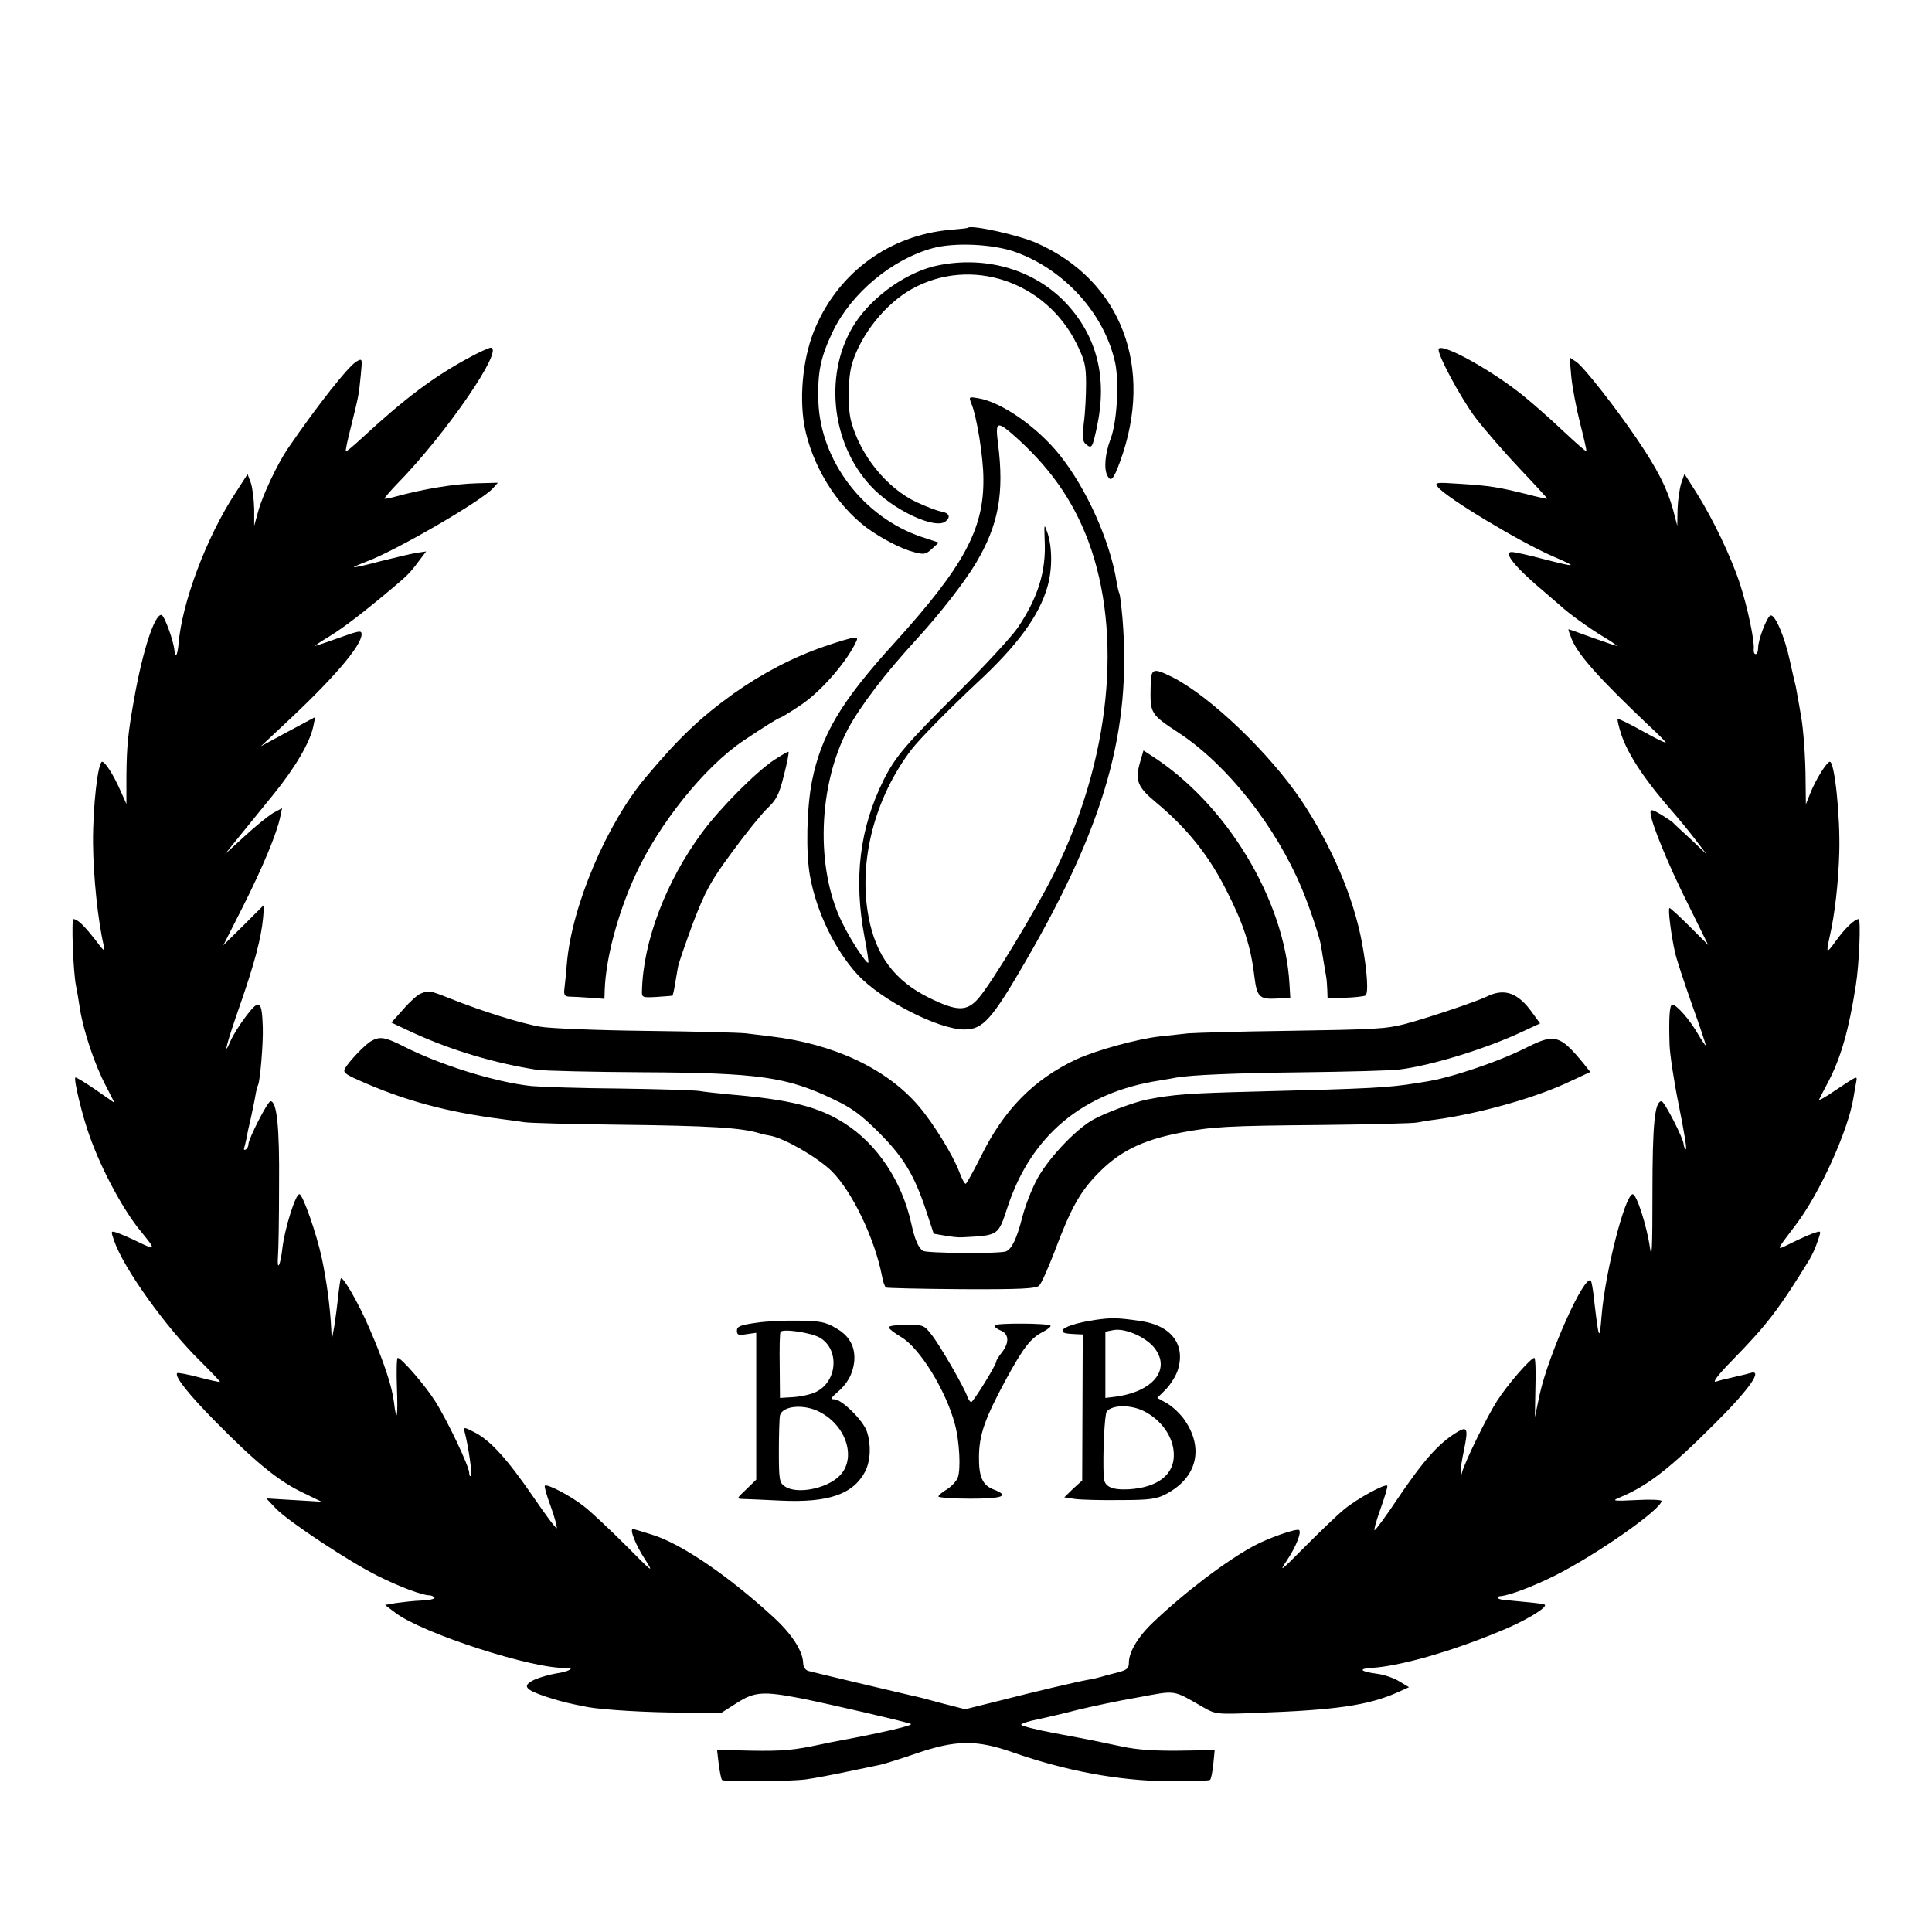 <?xml version="1.0" standalone="no"?>
<!DOCTYPE svg PUBLIC "-//W3C//DTD SVG 20010904//EN"
 "http://www.w3.org/TR/2001/REC-SVG-20010904/DTD/svg10.dtd">
<svg version="1.0" xmlns="http://www.w3.org/2000/svg"
 width="700pt" height="700pt" viewBox="0 0 700 700"
 preserveAspectRatio="xMidYMid meet">
<g transform="translate(0,700) scale(0.1,-0.1)"
fill="#000000" stroke="none">
<path d="M3507 6175 c-1 -2 -31 -5 -67 -8 -216 -20 -397 -151 -484 -350 -45
-101 -61 -245 -42 -357 26 -142 114 -288 226 -372 52 -38 124 -76 170 -88 38
-10 44 -9 66 11 l25 23 -63 21 c-210 71 -366 276 -373 492 -3 105 8 159 53
253 67 138 214 261 362 301 78 21 215 15 296 -13 181 -64 327 -226 365 -405
14 -72 6 -212 -17 -273 -20 -53 -25 -108 -12 -133 13 -25 22 -15 46 50 125
341 5 656 -301 792 -64 29 -236 67 -250 56z"/>
<path d="M3401 6039 c-109 -21 -235 -108 -301 -207 -116 -175 -92 -435 55
-593 79 -86 234 -159 271 -128 20 16 13 31 -17 36 -13 2 -52 17 -87 33 -109
51 -205 170 -238 293 -14 53 -12 161 4 212 33 106 121 215 216 268 214 119
485 28 597 -199 29 -59 34 -79 34 -144 0 -41 -3 -105 -8 -141 -6 -54 -5 -69 8
-79 21 -17 23 -13 40 66 37 175 0 324 -111 444 -113 121 -287 174 -463 139z"/>
<path d="M1705 5707 c-133 -71 -238 -150 -399 -299 -28 -26 -52 -45 -53 -44
-2 2 6 41 18 87 28 114 29 115 36 188 6 62 6 63 -14 52 -29 -15 -143 -160
-250 -316 -37 -54 -92 -170 -107 -226 l-15 -54 0 61 c-1 34 -6 76 -12 94 l-12
32 -44 -68 c-105 -160 -194 -398 -206 -546 -4 -43 -12 -57 -15 -25 -3 36 -37
128 -47 129 -25 3 -68 -129 -99 -304 -22 -123 -27 -169 -28 -280 l0 -101 -22
49 c-24 55 -55 104 -66 104 -15 0 -34 -161 -33 -295 1 -122 18 -283 39 -372 6
-24 1 -21 -31 22 -40 51 -63 74 -79 75 -8 0 -1 -189 9 -240 3 -14 10 -53 15
-88 14 -83 54 -202 94 -277 l31 -61 -69 48 c-38 26 -71 46 -73 44 -7 -6 26
-143 53 -216 43 -120 121 -265 183 -340 56 -68 56 -71 -6 -41 -32 16 -68 31
-80 35 -22 7 -22 6 -9 -31 35 -100 187 -312 310 -433 41 -41 74 -75 73 -77 -2
-1 -36 6 -77 17 -41 11 -76 17 -78 15 -11 -11 41 -77 140 -177 145 -147 226
-213 313 -255 l70 -34 -100 6 -100 6 35 -37 c44 -46 266 -193 369 -244 78 -39
161 -70 186 -70 7 0 16 -4 19 -8 3 -5 -18 -10 -47 -11 -29 -1 -70 -6 -92 -9
l-40 -7 37 -28 c98 -75 503 -206 620 -200 35 1 7 -14 -36 -20 -24 -4 -60 -14
-80 -23 -46 -22 -35 -36 47 -63 57 -18 75 -22 146 -36 55 -10 216 -20 346 -20
l140 0 55 35 c64 41 96 43 235 16 103 -21 373 -83 395 -92 12 -5 -100 -31
-255 -60 -16 -3 -48 -9 -70 -14 -98 -21 -137 -25 -254 -23 l-123 3 6 -52 c4
-29 9 -54 12 -57 7 -8 242 -6 304 2 30 4 98 17 150 28 52 11 106 22 120 25 14
3 72 21 130 41 143 49 218 50 349 4 194 -68 384 -103 568 -105 78 0 144 2 147
5 4 3 9 29 12 57 l5 51 -128 -2 c-89 -1 -152 3 -208 15 -44 9 -91 19 -105 22
-14 3 -78 15 -142 27 -65 12 -118 26 -118 30 0 4 26 13 58 19 31 7 98 22 147
35 50 12 147 33 218 45 141 26 124 29 237 -36 44 -25 47 -26 195 -20 284 10
402 27 508 74 l42 19 -35 21 c-19 12 -56 25 -83 28 -59 8 -67 18 -17 21 101 6
285 58 463 132 90 36 175 87 164 97 -2 2 -35 7 -73 10 -38 4 -74 7 -81 8 -20
3 -23 12 -5 13 32 3 117 35 197 75 151 76 385 240 385 270 0 4 -42 6 -92 3
-81 -4 -89 -3 -63 8 103 42 184 105 347 268 128 127 178 200 129 184 -11 -3
-29 -8 -40 -10 -12 -3 -30 -7 -42 -10 -11 -2 -30 -7 -42 -11 -14 -4 8 25 58
76 126 129 168 183 279 363 10 16 24 46 31 68 14 40 14 40 -8 33 -12 -3 -48
-19 -81 -35 -65 -32 -65 -37 11 64 86 113 188 338 208 457 4 25 9 53 11 63 3
20 4 20 -80 -36 -32 -22 -57 -36 -55 -31 2 5 17 34 33 64 46 88 75 189 100
350 12 74 19 240 10 240 -15 -1 -49 -33 -82 -79 -35 -48 -36 -47 -23 14 19 82
32 198 35 305 4 133 -17 330 -34 330 -11 0 -51 -64 -71 -114 l-16 -40 -1 84
c0 79 -8 193 -17 238 -2 11 -6 37 -10 58 -4 22 -8 44 -9 49 -2 6 -11 46 -21
91 -19 88 -54 169 -70 164 -13 -4 -45 -88 -45 -117 0 -13 -4 -23 -9 -23 -5 0
-8 8 -7 17 4 28 -22 152 -50 238 -32 98 -99 237 -157 329 l-44 69 -12 -35 c-6
-20 -12 -62 -13 -94 l-1 -59 -16 61 c-21 75 -56 144 -127 249 -80 118 -196
266 -223 284 l-24 16 6 -70 c4 -39 18 -114 32 -169 14 -54 24 -100 23 -101 -2
-2 -39 31 -83 72 -44 42 -110 100 -147 130 -110 89 -287 188 -305 170 -11 -11
77 -176 134 -252 34 -44 106 -127 161 -185 55 -58 99 -106 98 -107 -1 -1 -35
6 -76 17 -102 25 -130 30 -240 37 -89 6 -94 5 -80 -12 33 -40 295 -198 417
-251 93 -40 88 -41 -37 -9 -52 14 -103 25 -113 25 -33 0 16 -59 119 -145 26
-22 52 -45 58 -50 29 -27 101 -79 152 -110 32 -19 55 -35 51 -35 -3 0 -43 14
-89 30 -45 17 -83 30 -85 30 -2 0 4 -16 12 -37 24 -57 99 -141 278 -311 31
-28 58 -56 62 -61 3 -6 -34 12 -82 39 -48 27 -89 47 -92 45 -2 -2 4 -28 13
-56 26 -77 90 -172 198 -294 14 -16 46 -55 69 -85 l42 -55 -58 55 c-33 30 -62
57 -65 61 -3 3 -22 15 -42 28 -31 18 -38 20 -38 7 0 -32 63 -187 135 -330 l74
-150 -67 67 c-37 37 -70 67 -73 67 -7 0 6 -100 20 -162 6 -26 34 -110 61 -187
28 -77 50 -143 50 -148 0 -4 -13 15 -29 42 -29 51 -77 105 -92 105 -10 0 -13
-46 -10 -145 1 -34 16 -134 34 -222 18 -89 30 -160 25 -157 -4 3 -8 11 -8 18
0 20 -70 156 -80 156 -25 0 -33 -84 -33 -335 0 -196 -2 -244 -9 -196 -11 78
-49 197 -63 194 -28 -4 -99 -282 -112 -438 -8 -98 -10 -93 -28 60 -3 33 -9 62
-11 65 -24 23 -152 -264 -185 -410 l-18 -85 2 108 c2 59 0 107 -4 107 -13 0
-99 -99 -135 -156 -38 -59 -117 -222 -127 -259 l-5 -20 0 20 c-1 11 5 47 12
80 16 79 13 89 -25 66 -67 -41 -121 -101 -220 -248 -37 -56 -73 -104 -78 -107
-5 -4 4 30 20 75 16 45 28 84 25 86 -8 8 -109 -47 -155 -85 -25 -20 -89 -82
-144 -137 -87 -88 -95 -94 -64 -48 32 48 53 100 44 109 -7 8 -111 -28 -166
-58 -98 -53 -249 -167 -364 -277 -54 -51 -87 -107 -87 -145 0 -21 -7 -27 -42
-36 -24 -6 -51 -13 -60 -16 -10 -3 -30 -8 -45 -10 -44 -8 -189 -42 -322 -76
l-124 -31 -86 22 c-47 13 -93 25 -101 26 -70 16 -369 87 -382 91 -10 3 -18 15
-18 27 -1 44 -39 104 -106 166 -164 151 -337 269 -443 301 -35 11 -65 20 -68
20 -13 0 11 -60 44 -110 33 -52 29 -49 -68 49 -57 57 -126 122 -153 143 -48
38 -134 83 -142 75 -3 -2 7 -37 22 -77 14 -39 23 -74 21 -77 -3 -2 -41 49 -86
115 -93 135 -155 204 -213 233 -37 19 -39 19 -35 2 13 -48 29 -155 23 -160 -3
-4 -6 1 -6 10 0 24 -80 192 -124 261 -36 57 -122 156 -135 156 -4 0 -5 -48 -3
-107 4 -110 -1 -134 -11 -52 -7 57 -37 147 -90 269 -37 86 -94 186 -102 178
-2 -2 -6 -31 -10 -64 -3 -34 -10 -84 -14 -110 l-9 -49 -2 40 c-4 82 -17 175
-34 256 -19 89 -69 231 -81 232 -14 3 -54 -126 -62 -196 -7 -63 -20 -87 -16
-29 2 21 4 136 4 257 2 212 -8 305 -31 305 -10 0 -80 -136 -80 -156 0 -7 -4
-16 -10 -19 -5 -3 -8 0 -5 7 2 7 6 24 9 38 2 14 9 45 15 70 5 25 13 60 16 79
3 19 8 37 10 40 7 13 19 149 17 209 -3 98 -12 104 -60 41 -23 -30 -48 -70 -56
-89 -31 -71 -14 -7 33 127 53 152 77 243 84 316 l4 49 -74 -74 -74 -73 71 140
c72 143 122 263 135 324 l7 33 -33 -18 c-18 -11 -64 -48 -103 -84 l-71 -65 50
62 c28 34 84 103 126 155 78 96 132 188 144 246 l7 34 -99 -53 -98 -53 80 75
c181 168 285 289 285 331 0 15 -9 13 -82 -13 -44 -16 -83 -29 -86 -29 -3 0 21
16 54 36 49 30 121 85 229 176 49 41 63 55 90 92 l29 38 -34 -5 c-19 -3 -78
-17 -130 -30 -52 -14 -96 -24 -98 -22 -1 1 19 10 45 20 104 38 416 219 458
265 l19 21 -74 -2 c-85 -2 -197 -21 -296 -48 -21 -6 -39 -9 -41 -8 -1 2 19 26
45 53 178 181 393 495 339 494 -7 -1 -39 -15 -72 -33z"/>
<path d="M3519 5539 c20 -47 44 -196 44 -274 2 -183 -72 -318 -322 -594 -194
-213 -265 -333 -299 -501 -19 -96 -23 -260 -7 -345 23 -128 90 -267 172 -356
86 -93 293 -199 387 -199 68 0 100 37 223 249 287 496 383 836 350 1240 -4 46
-9 86 -11 90 -2 3 -7 22 -10 41 -24 151 -110 341 -207 462 -83 103 -211 191
-294 205 -35 6 -35 5 -26 -18z m148 -111 c134 -117 219 -237 276 -388 126
-338 80 -793 -123 -1203 -66 -133 -226 -397 -274 -453 -43 -50 -78 -49 -180 1
-124 61 -193 153 -219 293 -38 200 22 432 156 607 31 40 135 145 237 241 146
135 225 243 255 348 18 61 18 143 0 196 -12 34 -12 33 -10 -26 6 -114 -24
-209 -98 -319 -23 -33 -118 -136 -212 -230 -193 -192 -230 -235 -273 -320 -88
-177 -110 -359 -69 -574 9 -47 15 -86 13 -89 -6 -6 -65 83 -95 146 -97 196
-87 497 22 702 45 83 134 200 249 325 85 93 172 205 214 275 82 138 103 252
80 433 -10 78 -4 82 51 35z"/>
<path d="M2990 4659 c-117 -40 -229 -99 -332 -172 -120 -86 -198 -160 -318
-303 -142 -169 -268 -466 -286 -674 -3 -36 -7 -77 -9 -92 -3 -23 1 -28 18 -29
12 0 46 -2 75 -4 l52 -4 1 32 c4 115 47 276 110 414 85 187 251 394 392 489
76 51 129 84 135 84 4 1 39 22 77 48 66 45 152 141 191 215 13 25 13 27 -3 26
-10 0 -56 -14 -103 -30z"/>
<path d="M4169 4513 c-2 -99 -2 -100 106 -171 174 -116 348 -337 442 -562 25
-59 62 -169 68 -200 1 -3 5 -30 10 -60 5 -30 10 -59 11 -65 1 -5 2 -24 3 -41
l1 -30 63 1 c35 1 68 5 74 8 12 7 7 86 -12 190 -31 167 -110 352 -220 517
-116 172 -329 376 -466 446 -73 36 -79 34 -80 -33z"/>
<path d="M2804 4246 c-67 -45 -195 -174 -260 -262 -131 -177 -214 -395 -218
-574 -1 -24 1 -25 54 -22 30 2 56 4 57 5 1 2 5 18 8 37 3 19 8 48 11 64 2 15
28 88 55 162 45 116 62 149 141 256 49 67 107 139 128 159 33 31 43 50 60 119
12 45 19 84 17 86 -2 2 -25 -12 -53 -30z"/>
<path d="M4130 4236 c-18 -64 -8 -88 57 -142 113 -94 192 -192 256 -319 62
-121 89 -203 102 -314 9 -73 19 -82 78 -79 l52 3 -3 50 c-17 305 -230 656
-503 829 l-26 17 -13 -45z"/>
<path d="M1524 3400 c-11 -4 -40 -30 -63 -57 l-43 -48 79 -37 c140 -64 295
-110 448 -134 28 -4 201 -8 385 -9 419 -2 522 -17 690 -98 68 -32 101 -57 165
-121 89 -89 128 -154 171 -284 l27 -82 41 -7 c22 -4 50 -7 61 -6 134 7 131 5
165 108 85 260 272 417 550 460 25 4 53 9 63 11 53 9 203 16 462 19 160 2 315
6 345 10 116 14 320 77 452 140 l58 27 -27 37 c-53 75 -102 92 -167 60 -39
-19 -222 -80 -295 -99 -70 -18 -107 -20 -431 -25 -168 -2 -327 -7 -355 -9 -27
-3 -73 -8 -101 -11 -79 -8 -232 -50 -304 -83 -155 -73 -263 -182 -347 -354
-27 -53 -51 -97 -54 -97 -4 -1 -14 18 -23 42 -23 62 -95 178 -147 239 -116
136 -308 226 -536 253 -24 3 -64 8 -90 11 -27 3 -190 7 -365 9 -174 2 -345 9
-380 15 -71 12 -214 57 -324 101 -81 32 -80 31 -110 19z"/>
<path d="M1345 3228 c-22 -12 -80 -73 -95 -99 -8 -14 1 -21 48 -42 167 -75
321 -116 522 -142 25 -3 61 -8 80 -11 19 -3 172 -7 340 -9 340 -4 445 -11 512
-31 9 -3 27 -7 40 -9 52 -10 171 -79 221 -128 75 -74 157 -246 183 -382 3 -19
10 -37 14 -40 4 -2 127 -5 275 -6 212 -1 270 2 280 13 8 7 32 62 55 121 58
155 91 215 152 279 81 85 162 126 305 154 116 22 168 25 513 28 179 2 334 6
345 9 11 2 43 8 70 11 163 23 367 81 488 140 l69 32 -28 35 c-81 98 -102 104
-198 56 -75 -38 -172 -74 -267 -102 -59 -16 -69 -19 -134 -29 -107 -17 -158
-20 -590 -31 -237 -6 -293 -10 -390 -29 -45 -9 -153 -49 -195 -73 -67 -38
-170 -149 -207 -224 -18 -35 -40 -93 -49 -129 -20 -78 -38 -115 -59 -124 -23
-9 -288 -7 -301 2 -17 11 -30 42 -43 102 -34 151 -122 284 -241 360 -94 60
-196 86 -420 105 -41 4 -88 9 -105 12 -16 3 -146 7 -289 9 -142 1 -286 6 -320
9 -132 14 -334 77 -468 146 -62 31 -82 35 -113 17z"/>
<path d="M3970 2218 c-69 -10 -120 -27 -120 -39 0 -9 8 -11 49 -13 l24 -1 -1
-264 -1 -265 -33 -30 -32 -31 39 -6 c22 -3 96 -5 165 -4 107 0 131 4 165 22
112 59 138 165 67 268 -15 22 -44 49 -63 60 l-36 20 32 32 c17 18 37 50 43 71
28 92 -26 161 -138 176 -80 12 -104 12 -160 4z m218 -109 c53 -78 -18 -156
-158 -171 l-25 -3 0 120 0 120 30 6 c44 8 125 -29 153 -72z m-41 -223 c63 -33
105 -94 106 -155 2 -74 -59 -121 -164 -127 -62 -3 -88 10 -90 44 -4 85 3 227
11 238 21 25 89 25 137 0z"/>
<path d="M2738 2207 c-56 -8 -68 -13 -68 -28 0 -16 5 -18 35 -13 l35 5 0 -266
0 -266 -36 -35 c-35 -33 -36 -34 -13 -35 13 0 75 -3 138 -6 174 -8 262 23 306
106 19 39 22 95 6 144 -13 40 -91 117 -118 117 -15 0 -13 4 8 23 39 32 59 69
64 113 5 54 -17 95 -68 123 -35 21 -57 25 -132 26 -49 1 -120 -2 -157 -8z
m233 -54 c72 -43 63 -160 -16 -197 -16 -8 -52 -16 -80 -18 l-49 -3 -1 115 c-1
63 0 119 3 124 7 13 111 -2 143 -21z m-1 -269 c98 -50 135 -171 70 -233 -48
-46 -155 -66 -197 -36 -19 13 -21 24 -21 127 0 62 2 121 4 130 10 35 87 42
144 12z"/>
<path d="M3604 2198 c-3 -4 6 -12 20 -18 32 -12 34 -44 6 -80 -11 -14 -20 -28
-20 -32 0 -13 -84 -148 -91 -148 -4 0 -10 9 -14 19 -9 30 -97 183 -129 224
-28 36 -30 37 -92 37 -35 0 -64 -4 -64 -9 0 -5 21 -21 46 -36 66 -39 161 -192
194 -316 16 -59 22 -163 10 -193 -5 -13 -23 -32 -39 -42 -17 -10 -31 -22 -31
-26 0 -4 52 -8 115 -8 118 0 145 10 86 33 -41 15 -55 46 -54 120 1 78 20 134
94 272 67 123 92 156 139 180 17 9 29 19 26 22 -9 9 -197 10 -202 1z"/>
</g>
</svg>
